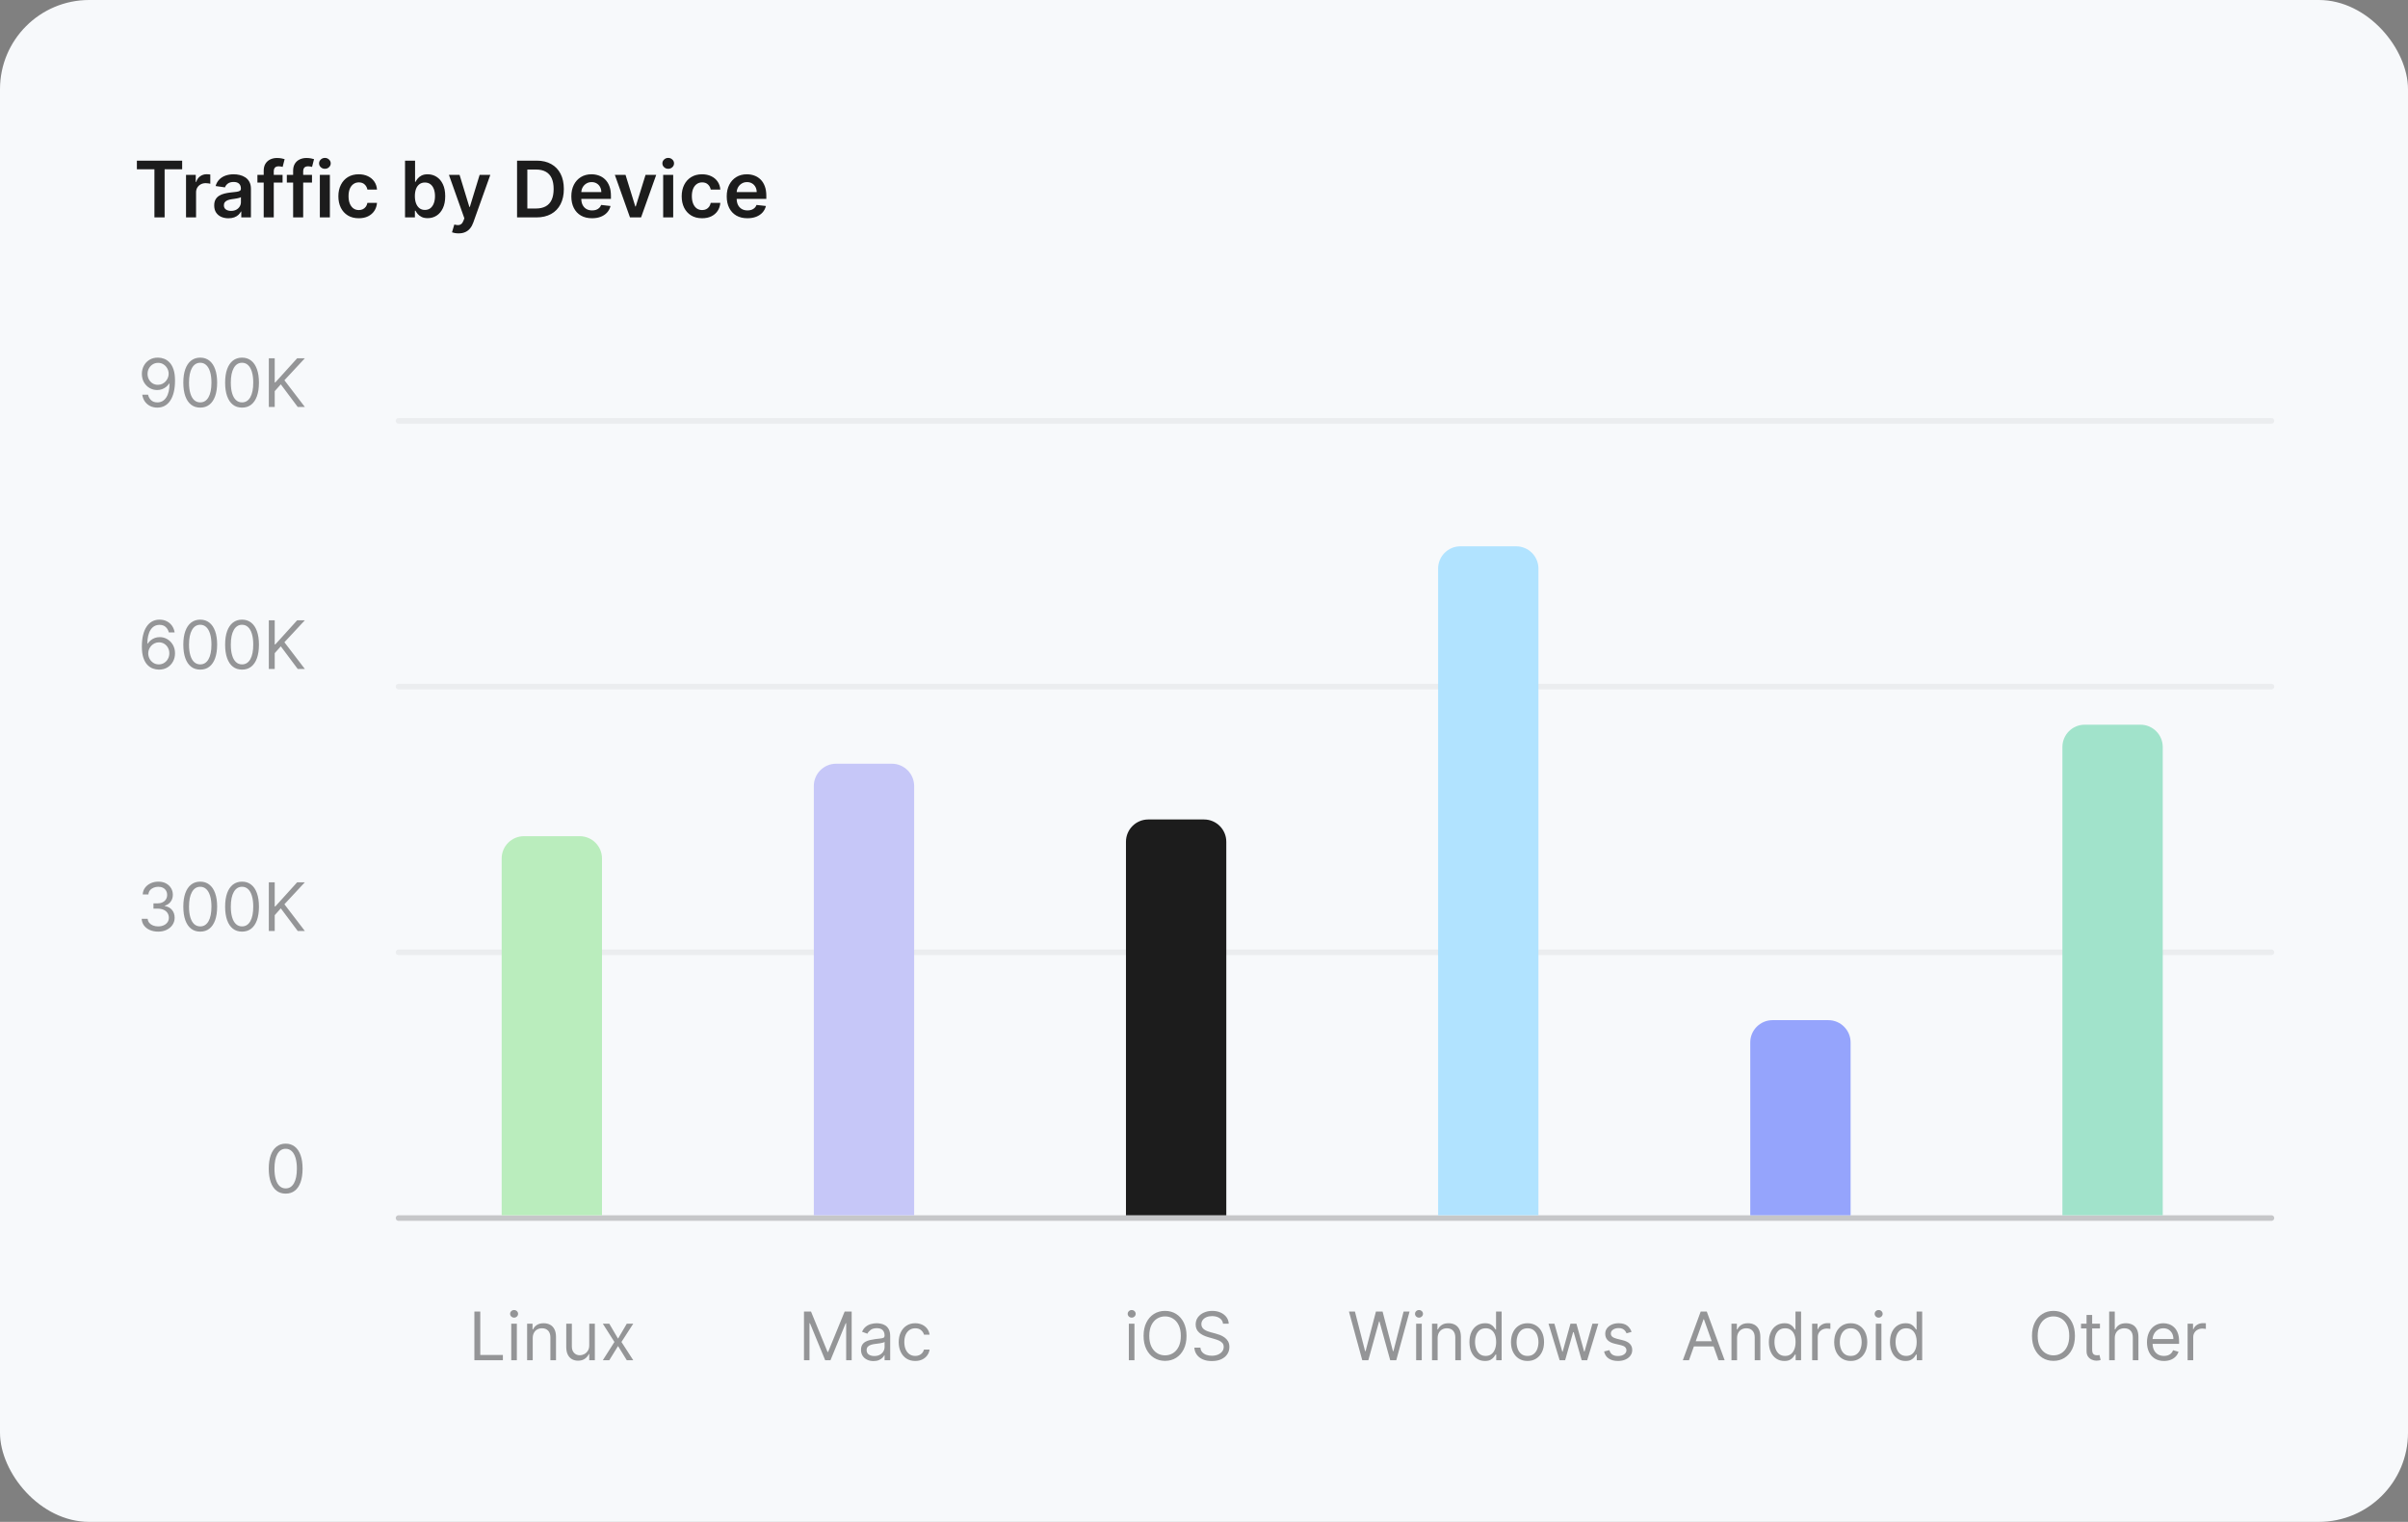 <svg width="432" height="273" viewBox="0 0 432 273" fill="none" xmlns="http://www.w3.org/2000/svg">
<rect x="0" y="0" width="432" height="273" fill="#808080" stroke="none"/>
<rect width="432" height="273" rx="16" fill="#F7F9FB"/>
<path d="M24.557 30.364V28.818H32.68V30.364H29.533V39H27.704V30.364H24.557ZM33.374 39V31.364H35.119V32.636H35.199C35.338 32.196 35.576 31.856 35.914 31.617C36.256 31.375 36.645 31.254 37.083 31.254C37.182 31.254 37.293 31.259 37.416 31.269C37.542 31.276 37.646 31.287 37.729 31.304V32.959C37.653 32.933 37.532 32.91 37.366 32.89C37.204 32.867 37.046 32.855 36.894 32.855C36.566 32.855 36.271 32.926 36.009 33.069C35.75 33.208 35.547 33.402 35.397 33.651C35.248 33.899 35.174 34.186 35.174 34.511V39H33.374ZM40.985 39.154C40.502 39.154 40.066 39.068 39.678 38.896C39.293 38.72 38.989 38.461 38.763 38.12C38.541 37.779 38.43 37.358 38.43 36.857C38.43 36.426 38.51 36.07 38.669 35.788C38.828 35.507 39.045 35.281 39.32 35.112C39.595 34.943 39.905 34.816 40.25 34.729C40.598 34.64 40.957 34.575 41.328 34.535C41.776 34.489 42.139 34.448 42.417 34.411C42.696 34.371 42.898 34.312 43.024 34.232C43.153 34.149 43.218 34.022 43.218 33.849V33.82C43.218 33.445 43.107 33.155 42.885 32.95C42.663 32.744 42.343 32.641 41.925 32.641C41.484 32.641 41.135 32.737 40.876 32.93C40.621 33.122 40.449 33.349 40.359 33.611L38.679 33.372C38.811 32.908 39.03 32.52 39.335 32.209C39.64 31.894 40.013 31.659 40.453 31.503C40.894 31.344 41.382 31.264 41.915 31.264C42.283 31.264 42.649 31.307 43.014 31.393C43.378 31.48 43.712 31.622 44.013 31.821C44.315 32.017 44.557 32.283 44.739 32.621C44.925 32.959 45.017 33.382 45.017 33.889V39H43.287V37.951H43.228C43.118 38.163 42.964 38.362 42.765 38.548C42.57 38.73 42.323 38.877 42.025 38.99C41.73 39.099 41.383 39.154 40.985 39.154ZM41.453 37.832C41.814 37.832 42.127 37.76 42.392 37.618C42.658 37.472 42.861 37.28 43.004 37.041C43.15 36.803 43.223 36.542 43.223 36.261V35.361C43.166 35.407 43.07 35.45 42.934 35.49C42.802 35.53 42.653 35.565 42.487 35.594C42.321 35.624 42.157 35.651 41.995 35.674C41.832 35.697 41.691 35.717 41.572 35.734C41.304 35.77 41.063 35.83 40.851 35.913C40.639 35.995 40.472 36.111 40.349 36.261C40.226 36.407 40.165 36.595 40.165 36.827C40.165 37.159 40.286 37.409 40.528 37.578C40.77 37.747 41.078 37.832 41.453 37.832ZM50.695 31.364V32.756H46.181V31.364H50.695ZM47.309 39V30.643C47.309 30.129 47.415 29.701 47.627 29.36C47.843 29.019 48.131 28.764 48.492 28.595C48.854 28.425 49.255 28.341 49.696 28.341C50.007 28.341 50.284 28.366 50.526 28.416C50.768 28.465 50.947 28.51 51.063 28.55L50.705 29.942C50.629 29.919 50.533 29.895 50.416 29.872C50.3 29.846 50.171 29.832 50.029 29.832C49.694 29.832 49.457 29.914 49.318 30.076C49.182 30.235 49.114 30.464 49.114 30.762V39H47.309ZM55.972 31.364V32.756H51.458V31.364H55.972ZM52.587 39V30.643C52.587 30.129 52.693 29.701 52.905 29.36C53.12 29.019 53.409 28.764 53.77 28.595C54.131 28.425 54.532 28.341 54.973 28.341C55.285 28.341 55.561 28.366 55.803 28.416C56.045 28.465 56.224 28.51 56.34 28.55L55.982 29.942C55.906 29.919 55.81 29.895 55.694 29.872C55.578 29.846 55.449 29.832 55.306 29.832C54.971 29.832 54.734 29.914 54.595 30.076C54.459 30.235 54.391 30.464 54.391 30.762V39H52.587ZM57.382 39V31.364H59.181V39H57.382ZM58.287 30.28C58.002 30.28 57.756 30.185 57.551 29.996C57.345 29.804 57.242 29.574 57.242 29.305C57.242 29.034 57.345 28.803 57.551 28.614C57.756 28.422 58.002 28.326 58.287 28.326C58.575 28.326 58.82 28.422 59.022 28.614C59.228 28.803 59.331 29.034 59.331 29.305C59.331 29.574 59.228 29.804 59.022 29.996C58.82 30.185 58.575 30.28 58.287 30.28ZM64.363 39.149C63.601 39.149 62.946 38.982 62.399 38.647C61.856 38.312 61.437 37.85 61.142 37.26C60.85 36.667 60.704 35.984 60.704 35.212C60.704 34.436 60.853 33.752 61.151 33.158C61.45 32.562 61.871 32.098 62.414 31.766C62.961 31.432 63.607 31.264 64.353 31.264C64.973 31.264 65.522 31.379 65.999 31.607C66.479 31.833 66.862 32.153 67.147 32.567C67.432 32.978 67.595 33.458 67.634 34.008H65.914C65.845 33.641 65.679 33.334 65.417 33.089C65.159 32.84 64.812 32.716 64.378 32.716C64.01 32.716 63.687 32.815 63.409 33.014C63.13 33.21 62.913 33.492 62.757 33.859C62.605 34.227 62.529 34.668 62.529 35.182C62.529 35.702 62.605 36.15 62.757 36.524C62.91 36.895 63.123 37.182 63.399 37.384C63.677 37.583 64.004 37.682 64.378 37.682C64.643 37.682 64.88 37.633 65.089 37.533C65.301 37.431 65.478 37.283 65.621 37.091C65.763 36.899 65.861 36.665 65.914 36.39H67.634C67.591 36.93 67.432 37.409 67.157 37.827C66.882 38.241 66.507 38.566 66.034 38.801C65.56 39.033 65.003 39.149 64.363 39.149ZM72.664 39V28.818H74.464V32.626H74.539C74.632 32.441 74.762 32.244 74.931 32.035C75.1 31.823 75.329 31.642 75.618 31.493C75.906 31.34 76.274 31.264 76.721 31.264C77.311 31.264 77.843 31.415 78.317 31.717C78.794 32.015 79.172 32.457 79.451 33.044C79.732 33.627 79.873 34.343 79.873 35.192C79.873 36.03 79.736 36.743 79.461 37.33C79.186 37.916 78.811 38.364 78.337 38.672C77.863 38.98 77.326 39.134 76.726 39.134C76.289 39.134 75.926 39.061 75.637 38.916C75.349 38.77 75.117 38.594 74.941 38.389C74.769 38.18 74.635 37.983 74.539 37.797H74.434V39H72.664ZM74.429 35.182C74.429 35.676 74.499 36.108 74.638 36.479C74.781 36.851 74.984 37.141 75.25 37.349C75.518 37.555 75.843 37.658 76.224 37.658C76.622 37.658 76.955 37.552 77.223 37.34C77.492 37.124 77.694 36.831 77.83 36.459C77.969 36.085 78.039 35.659 78.039 35.182C78.039 34.708 77.971 34.287 77.835 33.919C77.699 33.551 77.497 33.263 77.228 33.054C76.96 32.845 76.625 32.741 76.224 32.741C75.84 32.741 75.513 32.842 75.245 33.044C74.976 33.246 74.772 33.53 74.633 33.894C74.497 34.259 74.429 34.688 74.429 35.182ZM82.262 41.864C82.017 41.864 81.79 41.844 81.581 41.804C81.376 41.767 81.211 41.724 81.089 41.675L81.506 40.273C81.768 40.349 82.002 40.385 82.207 40.382C82.413 40.379 82.594 40.314 82.749 40.188C82.908 40.066 83.043 39.86 83.152 39.572L83.306 39.159L80.537 31.364H82.446L84.206 37.131H84.285L86.05 31.364H87.965L84.907 39.925C84.764 40.329 84.576 40.675 84.34 40.964C84.105 41.255 83.817 41.477 83.475 41.63C83.137 41.786 82.733 41.864 82.262 41.864ZM96.212 39H92.762V28.818H96.282C97.293 28.818 98.161 29.022 98.887 29.43C99.616 29.834 100.176 30.416 100.567 31.175C100.959 31.934 101.154 32.842 101.154 33.899C101.154 34.96 100.957 35.871 100.562 36.633C100.171 37.396 99.606 37.981 98.867 38.389C98.131 38.796 97.246 39 96.212 39ZM94.606 37.404H96.123C96.832 37.404 97.424 37.275 97.898 37.016C98.372 36.755 98.728 36.365 98.967 35.848C99.205 35.328 99.325 34.678 99.325 33.899C99.325 33.12 99.205 32.474 98.967 31.96C98.728 31.443 98.375 31.057 97.908 30.802C97.444 30.543 96.867 30.414 96.178 30.414H94.606V37.404ZM106.208 39.149C105.442 39.149 104.781 38.99 104.224 38.672C103.671 38.35 103.245 37.896 102.946 37.31C102.648 36.72 102.499 36.025 102.499 35.227C102.499 34.441 102.648 33.752 102.946 33.158C103.248 32.562 103.669 32.098 104.209 31.766C104.749 31.432 105.384 31.264 106.113 31.264C106.584 31.264 107.028 31.34 107.446 31.493C107.867 31.642 108.238 31.874 108.559 32.189C108.884 32.504 109.139 32.905 109.325 33.392C109.511 33.876 109.603 34.453 109.603 35.122V35.674H103.344V34.461H107.878C107.875 34.116 107.8 33.81 107.654 33.541C107.509 33.269 107.305 33.056 107.043 32.9C106.784 32.744 106.483 32.666 106.138 32.666C105.77 32.666 105.447 32.756 105.169 32.935C104.89 33.11 104.673 33.342 104.517 33.631C104.365 33.916 104.287 34.229 104.284 34.57V35.629C104.284 36.073 104.365 36.455 104.527 36.773C104.69 37.088 104.917 37.33 105.208 37.499C105.5 37.664 105.842 37.747 106.233 37.747C106.494 37.747 106.731 37.711 106.944 37.638C107.156 37.562 107.34 37.45 107.495 37.305C107.651 37.159 107.769 36.978 107.848 36.763L109.529 36.952C109.423 37.396 109.221 37.784 108.922 38.115C108.627 38.443 108.249 38.698 107.789 38.881C107.328 39.06 106.801 39.149 106.208 39.149ZM117.728 31.364L115.009 39H113.02L110.301 31.364H112.22L113.975 37.036H114.054L115.814 31.364H117.728ZM118.974 39V31.364H120.773V39H118.974ZM119.878 30.28C119.593 30.28 119.348 30.185 119.143 29.996C118.937 29.804 118.834 29.574 118.834 29.305C118.834 29.034 118.937 28.803 119.143 28.614C119.348 28.422 119.593 28.326 119.878 28.326C120.167 28.326 120.412 28.422 120.614 28.614C120.82 28.803 120.922 29.034 120.922 29.305C120.922 29.574 120.82 29.804 120.614 29.996C120.412 30.185 120.167 30.28 119.878 30.28ZM125.955 39.149C125.193 39.149 124.538 38.982 123.991 38.647C123.448 38.312 123.028 37.85 122.733 37.26C122.442 36.667 122.296 35.984 122.296 35.212C122.296 34.436 122.445 33.752 122.743 33.158C123.042 32.562 123.462 32.098 124.006 31.766C124.553 31.432 125.199 31.264 125.945 31.264C126.565 31.264 127.113 31.379 127.591 31.607C128.071 31.833 128.454 32.153 128.739 32.567C129.024 32.978 129.186 33.458 129.226 34.008H127.506C127.436 33.641 127.271 33.334 127.009 33.089C126.75 32.84 126.404 32.716 125.97 32.716C125.602 32.716 125.279 32.815 125 33.014C124.722 33.21 124.505 33.492 124.349 33.859C124.197 34.227 124.12 34.668 124.12 35.182C124.12 35.702 124.197 36.15 124.349 36.524C124.502 36.895 124.715 37.182 124.99 37.384C125.269 37.583 125.595 37.682 125.97 37.682C126.235 37.682 126.472 37.633 126.681 37.533C126.893 37.431 127.07 37.283 127.213 37.091C127.355 36.899 127.453 36.665 127.506 36.39H129.226C129.183 36.93 129.024 37.409 128.749 37.827C128.474 38.241 128.099 38.566 127.625 38.801C127.151 39.033 126.595 39.149 125.955 39.149ZM134.085 39.149C133.319 39.149 132.658 38.99 132.101 38.672C131.548 38.35 131.122 37.896 130.823 37.31C130.525 36.72 130.376 36.025 130.376 35.227C130.376 34.441 130.525 33.752 130.823 33.158C131.125 32.562 131.546 32.098 132.086 31.766C132.626 31.432 133.261 31.264 133.99 31.264C134.461 31.264 134.905 31.34 135.323 31.493C135.744 31.642 136.115 31.874 136.436 32.189C136.761 32.504 137.016 32.905 137.202 33.392C137.387 33.876 137.48 34.453 137.48 35.122V35.674H131.221V34.461H135.755C135.752 34.116 135.677 33.81 135.531 33.541C135.386 33.269 135.182 33.056 134.92 32.9C134.661 32.744 134.36 32.666 134.015 32.666C133.647 32.666 133.324 32.756 133.046 32.935C132.767 33.11 132.55 33.342 132.394 33.631C132.242 33.916 132.164 34.229 132.161 34.57V35.629C132.161 36.073 132.242 36.455 132.404 36.773C132.567 37.088 132.794 37.33 133.085 37.499C133.377 37.664 133.718 37.747 134.11 37.747C134.371 37.747 134.608 37.711 134.82 37.638C135.033 37.562 135.217 37.45 135.372 37.305C135.528 37.159 135.646 36.978 135.725 36.763L137.406 36.952C137.3 37.396 137.097 37.784 136.799 38.115C136.504 38.443 136.126 38.698 135.666 38.881C135.205 39.06 134.678 39.149 134.085 39.149Z" fill="#1C1C1C"/>
<path d="M28.365 64.153C28.723 64.156 29.081 64.224 29.439 64.358C29.797 64.492 30.124 64.713 30.419 65.023C30.715 65.329 30.952 65.749 31.131 66.28C31.31 66.811 31.399 67.477 31.399 68.278C31.399 69.054 31.326 69.743 31.178 70.345C31.033 70.945 30.823 71.45 30.547 71.862C30.274 72.274 29.942 72.587 29.55 72.8C29.161 73.013 28.721 73.119 28.229 73.119C27.74 73.119 27.304 73.023 26.921 72.829C26.54 72.633 26.228 72.362 25.983 72.016C25.742 71.666 25.587 71.261 25.519 70.801H26.559C26.652 71.202 26.838 71.533 27.117 71.794C27.398 72.053 27.769 72.182 28.229 72.182C28.902 72.182 29.434 71.888 29.823 71.3C30.215 70.712 30.411 69.881 30.411 68.807H30.343C30.184 69.046 29.995 69.251 29.776 69.425C29.557 69.598 29.314 69.731 29.047 69.825C28.78 69.919 28.496 69.966 28.195 69.966C27.695 69.966 27.236 69.842 26.819 69.595C26.404 69.345 26.071 69.003 25.821 68.568C25.574 68.131 25.451 67.631 25.451 67.068C25.451 66.534 25.57 66.046 25.809 65.602C26.05 65.156 26.388 64.801 26.823 64.537C27.26 64.273 27.774 64.145 28.365 64.153ZM28.365 65.091C28.008 65.091 27.685 65.18 27.398 65.359C27.114 65.535 26.888 65.774 26.721 66.075C26.556 66.374 26.473 66.704 26.473 67.068C26.473 67.432 26.553 67.763 26.712 68.061C26.874 68.356 27.094 68.592 27.372 68.769C27.654 68.942 27.973 69.028 28.331 69.028C28.601 69.028 28.853 68.976 29.086 68.871C29.319 68.763 29.522 68.617 29.695 68.432C29.871 68.244 30.009 68.033 30.108 67.797C30.208 67.558 30.258 67.31 30.258 67.051C30.258 66.71 30.175 66.391 30.01 66.092C29.848 65.794 29.624 65.553 29.337 65.368C29.053 65.183 28.729 65.091 28.365 65.091ZM35.922 73.119C35.28 73.119 34.733 72.945 34.281 72.595C33.83 72.243 33.484 71.733 33.246 71.065C33.007 70.395 32.888 69.585 32.888 68.636C32.888 67.693 33.007 66.888 33.246 66.22C33.487 65.55 33.834 65.038 34.285 64.686C34.74 64.331 35.285 64.153 35.922 64.153C36.558 64.153 37.102 64.331 37.554 64.686C38.008 65.038 38.355 65.55 38.594 66.22C38.835 66.888 38.956 67.693 38.956 68.636C38.956 69.585 38.837 70.395 38.598 71.065C38.359 71.733 38.014 72.243 37.562 72.595C37.111 72.945 36.564 73.119 35.922 73.119ZM35.922 72.182C36.558 72.182 37.053 71.875 37.405 71.261C37.757 70.648 37.933 69.773 37.933 68.636C37.933 67.881 37.852 67.237 37.69 66.706C37.531 66.175 37.301 65.77 37 65.492C36.702 65.213 36.342 65.074 35.922 65.074C35.291 65.074 34.798 65.385 34.443 66.007C34.088 66.626 33.91 67.503 33.91 68.636C33.91 69.392 33.99 70.034 34.149 70.562C34.308 71.091 34.537 71.493 34.835 71.769C35.136 72.044 35.499 72.182 35.922 72.182ZM43.422 73.119C42.78 73.119 42.233 72.945 41.781 72.595C41.33 72.243 40.984 71.733 40.746 71.065C40.507 70.395 40.388 69.585 40.388 68.636C40.388 67.693 40.507 66.888 40.746 66.22C40.987 65.55 41.334 65.038 41.785 64.686C42.24 64.331 42.785 64.153 43.422 64.153C44.058 64.153 44.602 64.331 45.054 64.686C45.508 65.038 45.855 65.55 46.094 66.22C46.335 66.888 46.456 67.693 46.456 68.636C46.456 69.585 46.337 70.395 46.098 71.065C45.859 71.733 45.514 72.243 45.062 72.595C44.611 72.945 44.064 73.119 43.422 73.119ZM43.422 72.182C44.058 72.182 44.553 71.875 44.905 71.261C45.257 70.648 45.433 69.773 45.433 68.636C45.433 67.881 45.352 67.237 45.19 66.706C45.031 66.175 44.801 65.77 44.5 65.492C44.202 65.213 43.842 65.074 43.422 65.074C42.791 65.074 42.298 65.385 41.943 66.007C41.588 66.626 41.41 67.503 41.41 68.636C41.41 69.392 41.49 70.034 41.649 70.562C41.808 71.091 42.037 71.493 42.335 71.769C42.636 72.044 42.999 72.182 43.422 72.182ZM48.229 73V64.273H49.285V68.602H49.388L53.308 64.273H54.689L51.024 68.21L54.689 73H53.41L50.376 68.943L49.285 70.171V73H48.229Z" fill="black" fill-opacity="0.4"/>
<path d="M28.485 120.119C28.127 120.114 27.769 120.045 27.411 119.915C27.053 119.784 26.726 119.564 26.431 119.254C26.135 118.942 25.898 118.52 25.719 117.989C25.54 117.455 25.451 116.784 25.451 115.977C25.451 115.205 25.523 114.52 25.668 113.923C25.813 113.324 26.023 112.82 26.299 112.411C26.574 111.999 26.907 111.686 27.296 111.473C27.688 111.26 28.13 111.153 28.621 111.153C29.11 111.153 29.544 111.251 29.925 111.447C30.309 111.641 30.621 111.911 30.863 112.257C31.104 112.604 31.26 113.003 31.331 113.455H30.291C30.195 113.062 30.008 112.737 29.729 112.479C29.451 112.22 29.081 112.091 28.621 112.091C27.945 112.091 27.412 112.385 27.023 112.973C26.637 113.561 26.442 114.386 26.439 115.449H26.508C26.666 115.207 26.855 115.001 27.074 114.831C27.296 114.658 27.54 114.524 27.807 114.43C28.074 114.337 28.357 114.29 28.655 114.29C29.155 114.29 29.613 114.415 30.027 114.665C30.442 114.912 30.774 115.254 31.024 115.692C31.274 116.126 31.399 116.625 31.399 117.188C31.399 117.727 31.279 118.222 31.037 118.67C30.796 119.116 30.456 119.472 30.019 119.736C29.584 119.997 29.073 120.125 28.485 120.119ZM28.485 119.182C28.843 119.182 29.164 119.092 29.448 118.913C29.735 118.734 29.961 118.494 30.125 118.193C30.293 117.892 30.377 117.557 30.377 117.188C30.377 116.827 30.296 116.499 30.134 116.203C29.975 115.905 29.755 115.668 29.473 115.491C29.195 115.315 28.877 115.227 28.519 115.227C28.249 115.227 27.997 115.281 27.765 115.389C27.532 115.494 27.327 115.639 27.151 115.824C26.978 116.009 26.841 116.22 26.742 116.459C26.642 116.695 26.593 116.943 26.593 117.205C26.593 117.551 26.674 117.875 26.836 118.176C27 118.477 27.225 118.72 27.509 118.905C27.796 119.089 28.121 119.182 28.485 119.182ZM35.922 120.119C35.28 120.119 34.733 119.945 34.281 119.595C33.83 119.243 33.484 118.733 33.246 118.065C33.007 117.395 32.888 116.585 32.888 115.636C32.888 114.693 33.007 113.888 33.246 113.22C33.487 112.55 33.834 112.038 34.285 111.686C34.74 111.331 35.285 111.153 35.922 111.153C36.558 111.153 37.102 111.331 37.554 111.686C38.008 112.038 38.355 112.55 38.594 113.22C38.835 113.888 38.956 114.693 38.956 115.636C38.956 116.585 38.837 117.395 38.598 118.065C38.359 118.733 38.014 119.243 37.562 119.595C37.111 119.945 36.564 120.119 35.922 120.119ZM35.922 119.182C36.558 119.182 37.053 118.875 37.405 118.261C37.757 117.648 37.933 116.773 37.933 115.636C37.933 114.881 37.852 114.237 37.69 113.706C37.531 113.175 37.301 112.77 37 112.491C36.702 112.213 36.342 112.074 35.922 112.074C35.291 112.074 34.798 112.385 34.443 113.007C34.088 113.626 33.91 114.503 33.91 115.636C33.91 116.392 33.99 117.034 34.149 117.562C34.308 118.091 34.537 118.493 34.835 118.768C35.136 119.044 35.499 119.182 35.922 119.182ZM43.422 120.119C42.78 120.119 42.233 119.945 41.781 119.595C41.33 119.243 40.984 118.733 40.746 118.065C40.507 117.395 40.388 116.585 40.388 115.636C40.388 114.693 40.507 113.888 40.746 113.22C40.987 112.55 41.334 112.038 41.785 111.686C42.24 111.331 42.785 111.153 43.422 111.153C44.058 111.153 44.602 111.331 45.054 111.686C45.508 112.038 45.855 112.55 46.094 113.22C46.335 113.888 46.456 114.693 46.456 115.636C46.456 116.585 46.337 117.395 46.098 118.065C45.859 118.733 45.514 119.243 45.062 119.595C44.611 119.945 44.064 120.119 43.422 120.119ZM43.422 119.182C44.058 119.182 44.553 118.875 44.905 118.261C45.257 117.648 45.433 116.773 45.433 115.636C45.433 114.881 45.352 114.237 45.19 113.706C45.031 113.175 44.801 112.77 44.5 112.491C44.202 112.213 43.842 112.074 43.422 112.074C42.791 112.074 42.298 112.385 41.943 113.007C41.588 113.626 41.41 114.503 41.41 115.636C41.41 116.392 41.49 117.034 41.649 117.562C41.808 118.091 42.037 118.493 42.335 118.768C42.636 119.044 42.999 119.182 43.422 119.182ZM48.229 120V111.273H49.285V115.602H49.388L53.308 111.273H54.689L51.024 115.21L54.689 120H53.41L50.376 115.943L49.285 117.17V120H48.229Z" fill="black" fill-opacity="0.4"/>
<path d="M28.384 167.119C27.821 167.119 27.32 167.023 26.879 166.83C26.442 166.636 26.094 166.368 25.835 166.024C25.579 165.678 25.44 165.276 25.418 164.818H26.491C26.514 165.099 26.611 165.342 26.781 165.547C26.952 165.749 27.175 165.905 27.45 166.016C27.726 166.126 28.031 166.182 28.366 166.182C28.741 166.182 29.074 166.116 29.364 165.986C29.653 165.855 29.881 165.673 30.046 165.44C30.21 165.207 30.293 164.938 30.293 164.631C30.293 164.31 30.213 164.027 30.054 163.783C29.895 163.536 29.662 163.342 29.355 163.203C29.048 163.064 28.673 162.994 28.23 162.994H27.531V162.057H28.23C28.577 162.057 28.881 161.994 29.142 161.869C29.406 161.744 29.612 161.568 29.76 161.341C29.91 161.114 29.986 160.847 29.986 160.54C29.986 160.244 29.921 159.987 29.79 159.768C29.659 159.55 29.474 159.379 29.236 159.257C29 159.135 28.722 159.074 28.401 159.074C28.099 159.074 27.815 159.129 27.548 159.24C27.284 159.348 27.068 159.506 26.901 159.713C26.733 159.918 26.642 160.165 26.628 160.455H25.605C25.622 159.997 25.76 159.597 26.018 159.253C26.277 158.906 26.615 158.636 27.033 158.443C27.453 158.25 27.915 158.153 28.418 158.153C28.957 158.153 29.421 158.263 29.807 158.482C30.193 158.697 30.49 158.983 30.697 159.338C30.905 159.693 31.009 160.077 31.009 160.489C31.009 160.98 30.879 161.399 30.621 161.746C30.365 162.092 30.017 162.332 29.577 162.466V162.534C30.128 162.625 30.558 162.859 30.868 163.237C31.178 163.612 31.332 164.077 31.332 164.631C31.332 165.105 31.203 165.531 30.945 165.909C30.689 166.284 30.34 166.58 29.896 166.795C29.453 167.011 28.949 167.119 28.384 167.119ZM35.922 167.119C35.28 167.119 34.733 166.945 34.281 166.595C33.83 166.243 33.484 165.733 33.246 165.065C33.007 164.395 32.888 163.585 32.888 162.636C32.888 161.693 33.007 160.888 33.246 160.22C33.487 159.55 33.834 159.038 34.285 158.686C34.74 158.331 35.285 158.153 35.922 158.153C36.558 158.153 37.102 158.331 37.554 158.686C38.008 159.038 38.355 159.55 38.594 160.22C38.835 160.888 38.956 161.693 38.956 162.636C38.956 163.585 38.837 164.395 38.598 165.065C38.359 165.733 38.014 166.243 37.562 166.595C37.111 166.945 36.564 167.119 35.922 167.119ZM35.922 166.182C36.558 166.182 37.053 165.875 37.405 165.261C37.757 164.648 37.933 163.773 37.933 162.636C37.933 161.881 37.852 161.237 37.69 160.706C37.531 160.175 37.301 159.77 37 159.491C36.702 159.213 36.342 159.074 35.922 159.074C35.291 159.074 34.798 159.385 34.443 160.007C34.088 160.626 33.91 161.503 33.91 162.636C33.91 163.392 33.99 164.034 34.149 164.562C34.308 165.091 34.537 165.493 34.835 165.768C35.136 166.044 35.499 166.182 35.922 166.182ZM43.422 167.119C42.78 167.119 42.233 166.945 41.781 166.595C41.33 166.243 40.984 165.733 40.746 165.065C40.507 164.395 40.388 163.585 40.388 162.636C40.388 161.693 40.507 160.888 40.746 160.22C40.987 159.55 41.334 159.038 41.785 158.686C42.24 158.331 42.785 158.153 43.422 158.153C44.058 158.153 44.602 158.331 45.054 158.686C45.508 159.038 45.855 159.55 46.094 160.22C46.335 160.888 46.456 161.693 46.456 162.636C46.456 163.585 46.337 164.395 46.098 165.065C45.859 165.733 45.514 166.243 45.062 166.595C44.611 166.945 44.064 167.119 43.422 167.119ZM43.422 166.182C44.058 166.182 44.553 165.875 44.905 165.261C45.257 164.648 45.433 163.773 45.433 162.636C45.433 161.881 45.352 161.237 45.19 160.706C45.031 160.175 44.801 159.77 44.5 159.491C44.202 159.213 43.842 159.074 43.422 159.074C42.791 159.074 42.298 159.385 41.943 160.007C41.588 160.626 41.41 161.503 41.41 162.636C41.41 163.392 41.49 164.034 41.649 164.562C41.808 165.091 42.037 165.493 42.335 165.768C42.636 166.044 42.999 166.182 43.422 166.182ZM48.229 167V158.273H49.285V162.602H49.388L53.308 158.273H54.689L51.024 162.21L54.689 167H53.41L50.376 162.943L49.285 164.17V167H48.229Z" fill="black" fill-opacity="0.4"/>
<path d="M51.25 214.119C50.608 214.119 50.061 213.945 49.609 213.595C49.158 213.243 48.812 212.733 48.574 212.065C48.335 211.395 48.216 210.585 48.216 209.636C48.216 208.693 48.335 207.888 48.574 207.22C48.815 206.55 49.162 206.038 49.614 205.686C50.068 205.331 50.614 205.153 51.25 205.153C51.886 205.153 52.43 205.331 52.882 205.686C53.337 206.038 53.683 206.55 53.922 207.22C54.163 207.888 54.284 208.693 54.284 209.636C54.284 210.585 54.165 211.395 53.926 212.065C53.688 212.733 53.342 213.243 52.891 213.595C52.439 213.945 51.892 214.119 51.25 214.119ZM51.25 213.182C51.886 213.182 52.381 212.875 52.733 212.261C53.085 211.648 53.261 210.773 53.261 209.636C53.261 208.881 53.18 208.237 53.019 207.706C52.859 207.175 52.629 206.77 52.328 206.491C52.03 206.213 51.67 206.074 51.25 206.074C50.619 206.074 50.126 206.385 49.771 207.007C49.416 207.626 49.239 208.503 49.239 209.636C49.239 210.392 49.318 211.034 49.477 211.562C49.636 212.091 49.865 212.493 50.163 212.768C50.465 213.044 50.827 213.182 51.25 213.182Z" fill="black" fill-opacity="0.4"/>
<line x1="71.5" y1="75.5" x2="407.5" y2="75.5" stroke="black" stroke-opacity="0.05" stroke-linecap="round"/>
<line x1="71.5" y1="123.167" x2="407.5" y2="123.167" stroke="black" stroke-opacity="0.05" stroke-linecap="round"/>
<line x1="71.5" y1="170.833" x2="407.5" y2="170.833" stroke="black" stroke-opacity="0.05" stroke-linecap="round"/>
<line x1="71.5" y1="218.5" x2="407.5" y2="218.5" stroke="black" stroke-opacity="0.2" stroke-linecap="round"/>
<path d="M85.105 244V235.273H86.162V243.062H90.219V244H85.105ZM91.719 244V237.455H92.724V244H91.719ZM92.23 236.364C92.034 236.364 91.865 236.297 91.723 236.163C91.584 236.03 91.514 235.869 91.514 235.682C91.514 235.494 91.584 235.334 91.723 235.2C91.865 235.067 92.034 235 92.23 235C92.426 235 92.594 235.067 92.733 235.2C92.875 235.334 92.946 235.494 92.946 235.682C92.946 235.869 92.875 236.03 92.733 236.163C92.594 236.297 92.426 236.364 92.23 236.364ZM95.572 240.062V244H94.566V237.455H95.538V238.477H95.623C95.776 238.145 96.01 237.878 96.322 237.676C96.635 237.472 97.038 237.369 97.532 237.369C97.975 237.369 98.363 237.46 98.696 237.642C99.028 237.821 99.287 238.094 99.471 238.46C99.656 238.824 99.748 239.284 99.748 239.841V244H98.742V239.909C98.742 239.395 98.609 238.994 98.342 238.707C98.075 238.418 97.708 238.273 97.242 238.273C96.921 238.273 96.635 238.342 96.382 238.482C96.132 238.621 95.934 238.824 95.789 239.091C95.644 239.358 95.572 239.682 95.572 240.062ZM105.711 241.324V237.455H106.717V244H105.711V242.892H105.643C105.489 243.224 105.251 243.507 104.927 243.74C104.603 243.97 104.194 244.085 103.699 244.085C103.29 244.085 102.927 243.996 102.609 243.817C102.29 243.635 102.04 243.362 101.859 242.999C101.677 242.632 101.586 242.17 101.586 241.614V237.455H102.592V241.545C102.592 242.023 102.725 242.403 102.992 242.688C103.262 242.972 103.606 243.114 104.023 243.114C104.273 243.114 104.528 243.05 104.786 242.922C105.047 242.794 105.266 242.598 105.442 242.334C105.621 242.07 105.711 241.733 105.711 241.324ZM109.308 237.455L110.877 240.131L112.445 237.455H113.604L111.49 240.727L113.604 244H112.445L110.877 241.46L109.308 244H108.149L110.229 240.727L108.149 237.455H109.308Z" fill="black" fill-opacity="0.4"/>
<path d="M144.236 235.273H145.498L148.464 242.517H148.566L151.532 235.273H152.793V244H151.805V237.369H151.719L148.992 244H148.038L145.31 237.369H145.225V244H144.236V235.273ZM156.702 244.153C156.287 244.153 155.911 244.075 155.573 243.919C155.235 243.76 154.966 243.531 154.767 243.233C154.568 242.932 154.469 242.568 154.469 242.142C154.469 241.767 154.543 241.463 154.691 241.23C154.838 240.994 155.036 240.81 155.283 240.676C155.53 240.543 155.803 240.443 156.101 240.378C156.402 240.31 156.705 240.256 157.009 240.216C157.407 240.165 157.729 240.126 157.976 240.101C158.226 240.072 158.408 240.026 158.522 239.96C158.638 239.895 158.696 239.781 158.696 239.619V239.585C158.696 239.165 158.581 238.838 158.351 238.605C158.124 238.372 157.779 238.256 157.316 238.256C156.836 238.256 156.459 238.361 156.186 238.571C155.914 238.781 155.722 239.006 155.611 239.244L154.657 238.903C154.827 238.506 155.054 238.196 155.338 237.974C155.625 237.75 155.938 237.594 156.276 237.506C156.617 237.415 156.952 237.369 157.282 237.369C157.492 237.369 157.733 237.395 158.006 237.446C158.282 237.494 158.547 237.595 158.803 237.749C159.061 237.902 159.276 238.134 159.446 238.443C159.617 238.753 159.702 239.168 159.702 239.688V244H158.696V243.114H158.645C158.577 243.256 158.463 243.408 158.304 243.57C158.145 243.732 157.934 243.869 157.669 243.983C157.405 244.097 157.083 244.153 156.702 244.153ZM156.855 243.25C157.253 243.25 157.588 243.172 157.861 243.016C158.137 242.859 158.344 242.658 158.483 242.411C158.625 242.163 158.696 241.903 158.696 241.631V240.71C158.654 240.761 158.56 240.808 158.415 240.851C158.273 240.891 158.108 240.926 157.921 240.957C157.736 240.986 157.556 241.011 157.38 241.034C157.206 241.054 157.066 241.071 156.958 241.085C156.696 241.119 156.452 241.175 156.225 241.251C156 241.325 155.818 241.437 155.679 241.588C155.543 241.736 155.475 241.937 155.475 242.193C155.475 242.543 155.604 242.807 155.863 242.986C156.124 243.162 156.455 243.25 156.855 243.25ZM164.197 244.136C163.583 244.136 163.055 243.991 162.611 243.702C162.168 243.412 161.827 243.013 161.589 242.504C161.35 241.996 161.231 241.415 161.231 240.761C161.231 240.097 161.353 239.51 161.597 239.001C161.844 238.49 162.188 238.091 162.629 237.804C163.072 237.514 163.589 237.369 164.18 237.369C164.64 237.369 165.055 237.455 165.424 237.625C165.793 237.795 166.096 238.034 166.332 238.341C166.567 238.648 166.714 239.006 166.771 239.415H165.765C165.688 239.116 165.518 238.852 165.254 238.622C164.992 238.389 164.64 238.273 164.197 238.273C163.805 238.273 163.461 238.375 163.165 238.58C162.873 238.781 162.644 239.067 162.479 239.436C162.317 239.803 162.236 240.233 162.236 240.727C162.236 241.233 162.316 241.673 162.475 242.048C162.637 242.423 162.864 242.714 163.157 242.922C163.452 243.129 163.799 243.233 164.197 243.233C164.458 243.233 164.695 243.188 164.908 243.097C165.121 243.006 165.302 242.875 165.45 242.705C165.597 242.534 165.702 242.33 165.765 242.091H166.771C166.714 242.477 166.573 242.825 166.349 243.135C166.127 243.442 165.833 243.686 165.467 243.868C165.103 244.047 164.68 244.136 164.197 244.136Z" fill="black" fill-opacity="0.4"/>
<path d="M202.517 244V237.455H203.523V244H202.517ZM203.028 236.364C202.832 236.364 202.663 236.297 202.521 236.163C202.382 236.03 202.312 235.869 202.312 235.682C202.312 235.494 202.382 235.334 202.521 235.2C202.663 235.067 202.832 235 203.028 235C203.224 235 203.392 235.067 203.531 235.2C203.673 235.334 203.744 235.494 203.744 235.682C203.744 235.869 203.673 236.03 203.531 236.163C203.392 236.297 203.224 236.364 203.028 236.364ZM212.865 239.636C212.865 240.557 212.698 241.352 212.366 242.023C212.034 242.693 211.578 243.21 210.998 243.574C210.418 243.938 209.757 244.119 209.012 244.119C208.268 244.119 207.606 243.938 207.026 243.574C206.447 243.21 205.991 242.693 205.659 242.023C205.326 241.352 205.16 240.557 205.16 239.636C205.16 238.716 205.326 237.92 205.659 237.25C205.991 236.58 206.447 236.062 207.026 235.699C207.606 235.335 208.268 235.153 209.012 235.153C209.757 235.153 210.418 235.335 210.998 235.699C211.578 236.062 212.034 236.58 212.366 237.25C212.698 237.92 212.865 238.716 212.865 239.636ZM211.842 239.636C211.842 238.881 211.715 238.243 211.463 237.723C211.213 237.203 210.873 236.81 210.444 236.543C210.018 236.276 209.541 236.142 209.012 236.142C208.484 236.142 208.005 236.276 207.576 236.543C207.15 236.81 206.811 237.203 206.558 237.723C206.308 238.243 206.183 238.881 206.183 239.636C206.183 240.392 206.308 241.03 206.558 241.55C206.811 242.07 207.15 242.463 207.576 242.73C208.005 242.997 208.484 243.131 209.012 243.131C209.541 243.131 210.018 242.997 210.444 242.73C210.873 242.463 211.213 242.07 211.463 241.55C211.715 241.03 211.842 240.392 211.842 239.636ZM219.414 237.455C219.363 237.023 219.156 236.688 218.792 236.449C218.428 236.21 217.982 236.091 217.454 236.091C217.068 236.091 216.73 236.153 216.44 236.278C216.153 236.403 215.928 236.575 215.766 236.794C215.607 237.013 215.528 237.261 215.528 237.54C215.528 237.773 215.583 237.973 215.694 238.141C215.808 238.305 215.953 238.443 216.129 238.554C216.305 238.662 216.49 238.751 216.683 238.822C216.876 238.891 217.053 238.946 217.215 238.989L218.102 239.227C218.329 239.287 218.582 239.369 218.86 239.474C219.141 239.58 219.41 239.723 219.666 239.905C219.924 240.084 220.137 240.314 220.305 240.595C220.472 240.876 220.556 241.222 220.556 241.631C220.556 242.102 220.433 242.528 220.186 242.909C219.941 243.29 219.583 243.592 219.112 243.817C218.643 244.041 218.073 244.153 217.403 244.153C216.778 244.153 216.237 244.053 215.779 243.851C215.325 243.649 214.967 243.368 214.705 243.007C214.447 242.646 214.301 242.227 214.266 241.75H215.357C215.386 242.08 215.497 242.352 215.69 242.568C215.886 242.781 216.133 242.94 216.431 243.045C216.732 243.148 217.056 243.199 217.403 243.199C217.806 243.199 218.168 243.134 218.49 243.003C218.811 242.869 219.065 242.685 219.252 242.449C219.44 242.21 219.534 241.932 219.534 241.614C219.534 241.324 219.453 241.088 219.291 240.906C219.129 240.724 218.916 240.577 218.651 240.463C218.387 240.349 218.102 240.25 217.795 240.165L216.721 239.858C216.039 239.662 215.499 239.382 215.102 239.018C214.704 238.655 214.505 238.179 214.505 237.591C214.505 237.102 214.637 236.676 214.901 236.312C215.168 235.946 215.526 235.662 215.975 235.46C216.427 235.256 216.931 235.153 217.488 235.153C218.051 235.153 218.551 235.254 218.988 235.456C219.426 235.655 219.772 235.928 220.028 236.274C220.286 236.621 220.423 237.014 220.437 237.455H219.414Z" fill="black" fill-opacity="0.4"/>
<path d="M244.391 244L242.005 235.273H243.079L244.903 242.381H244.988L246.846 235.273H248.039L249.897 242.381H249.982L251.806 235.273H252.88L250.494 244H249.403L247.477 237.045H247.408L245.482 244H244.391ZM254.06 244V237.455H255.066V244H254.06ZM254.572 236.364C254.376 236.364 254.207 236.297 254.065 236.163C253.925 236.03 253.856 235.869 253.856 235.682C253.856 235.494 253.925 235.334 254.065 235.2C254.207 235.067 254.376 235 254.572 235C254.768 235 254.935 235.067 255.075 235.2C255.217 235.334 255.288 235.494 255.288 235.682C255.288 235.869 255.217 236.03 255.075 236.163C254.935 236.297 254.768 236.364 254.572 236.364ZM257.914 240.062V244H256.908V237.455H257.88V238.477H257.965C258.118 238.145 258.351 237.878 258.664 237.676C258.976 237.472 259.38 237.369 259.874 237.369C260.317 237.369 260.705 237.46 261.037 237.642C261.37 237.821 261.628 238.094 261.813 238.46C261.998 238.824 262.09 239.284 262.09 239.841V244H261.084V239.909C261.084 239.395 260.951 238.994 260.684 238.707C260.417 238.418 260.05 238.273 259.584 238.273C259.263 238.273 258.976 238.342 258.723 238.482C258.473 238.621 258.276 238.824 258.131 239.091C257.986 239.358 257.914 239.682 257.914 240.062ZM266.399 244.136C265.854 244.136 265.372 243.999 264.955 243.723C264.537 243.445 264.21 243.053 263.974 242.547C263.739 242.038 263.621 241.438 263.621 240.744C263.621 240.057 263.739 239.46 263.974 238.955C264.21 238.449 264.538 238.058 264.959 237.783C265.379 237.507 265.865 237.369 266.416 237.369C266.842 237.369 267.179 237.44 267.426 237.582C267.676 237.722 267.867 237.881 267.997 238.06C268.131 238.236 268.234 238.381 268.308 238.494H268.394V235.273H269.399V244H268.428V242.994H268.308C268.234 243.114 268.129 243.264 267.993 243.446C267.857 243.625 267.662 243.786 267.409 243.928C267.156 244.067 266.82 244.136 266.399 244.136ZM266.536 243.233C266.939 243.233 267.28 243.128 267.558 242.918C267.837 242.705 268.048 242.411 268.193 242.036C268.338 241.658 268.411 241.222 268.411 240.727C268.411 240.239 268.34 239.811 268.198 239.445C268.055 239.075 267.845 238.788 267.567 238.584C267.288 238.376 266.945 238.273 266.536 238.273C266.109 238.273 265.754 238.382 265.47 238.601C265.189 238.817 264.977 239.111 264.835 239.483C264.696 239.852 264.626 240.267 264.626 240.727C264.626 241.193 264.698 241.616 264.84 241.997C264.984 242.375 265.198 242.676 265.479 242.901C265.763 243.122 266.115 243.233 266.536 243.233ZM274.04 244.136C273.449 244.136 272.93 243.996 272.484 243.714C272.041 243.433 271.695 243.04 271.445 242.534C271.198 242.028 271.074 241.437 271.074 240.761C271.074 240.08 271.198 239.484 271.445 238.976C271.695 238.467 272.041 238.072 272.484 237.791C272.93 237.51 273.449 237.369 274.04 237.369C274.631 237.369 275.148 237.51 275.591 237.791C276.037 238.072 276.384 238.467 276.631 238.976C276.881 239.484 277.006 240.08 277.006 240.761C277.006 241.437 276.881 242.028 276.631 242.534C276.384 243.04 276.037 243.433 275.591 243.714C275.148 243.996 274.631 244.136 274.04 244.136ZM274.04 243.233C274.489 243.233 274.858 243.118 275.148 242.888C275.438 242.658 275.652 242.355 275.791 241.98C275.93 241.605 276 241.199 276 240.761C276 240.324 275.93 239.916 275.791 239.538C275.652 239.161 275.438 238.855 275.148 238.622C274.858 238.389 274.489 238.273 274.04 238.273C273.591 238.273 273.222 238.389 272.932 238.622C272.642 238.855 272.428 239.161 272.288 239.538C272.149 239.916 272.08 240.324 272.08 240.761C272.08 241.199 272.149 241.605 272.288 241.98C272.428 242.355 272.642 242.658 272.932 242.888C273.222 243.118 273.591 243.233 274.04 243.233ZM279.801 244L277.807 237.455H278.864L280.278 242.466H280.347L281.744 237.455H282.818L284.199 242.449H284.267L285.682 237.455H286.739L284.744 244H283.756L282.324 238.972H282.222L280.79 244H279.801ZM292.705 238.92L291.801 239.176C291.744 239.026 291.661 238.879 291.55 238.737C291.442 238.592 291.294 238.473 291.107 238.379C290.919 238.286 290.679 238.239 290.386 238.239C289.986 238.239 289.652 238.331 289.385 238.516C289.121 238.697 288.989 238.929 288.989 239.21C288.989 239.46 289.08 239.658 289.261 239.803C289.443 239.947 289.727 240.068 290.114 240.165L291.085 240.403C291.671 240.545 292.107 240.763 292.394 241.055C292.68 241.345 292.824 241.719 292.824 242.176C292.824 242.551 292.716 242.886 292.5 243.182C292.287 243.477 291.989 243.71 291.605 243.881C291.222 244.051 290.776 244.136 290.267 244.136C289.599 244.136 289.047 243.991 288.609 243.702C288.172 243.412 287.895 242.989 287.778 242.432L288.733 242.193C288.824 242.545 288.996 242.81 289.249 242.986C289.504 243.162 289.838 243.25 290.25 243.25C290.719 243.25 291.091 243.151 291.367 242.952C291.645 242.75 291.784 242.509 291.784 242.227C291.784 242 291.705 241.81 291.546 241.656C291.386 241.5 291.142 241.384 290.813 241.307L289.722 241.051C289.122 240.909 288.682 240.689 288.401 240.391C288.122 240.089 287.983 239.713 287.983 239.261C287.983 238.892 288.087 238.565 288.294 238.281C288.504 237.997 288.79 237.774 289.151 237.612C289.514 237.45 289.926 237.369 290.386 237.369C291.034 237.369 291.543 237.511 291.912 237.795C292.284 238.08 292.548 238.455 292.705 238.92Z" fill="black" fill-opacity="0.4"/>
<path d="M303.01 244H301.903L305.107 235.273H306.198L309.403 244H308.295L305.687 236.653H305.618L303.01 244ZM303.42 240.591H307.885V241.528H303.42V240.591ZM311.631 240.062V244H310.626V237.455H311.597V238.477H311.682C311.836 238.145 312.069 237.878 312.381 237.676C312.694 237.472 313.097 237.369 313.591 237.369C314.035 237.369 314.422 237.46 314.755 237.642C315.087 237.821 315.346 238.094 315.53 238.46C315.715 238.824 315.807 239.284 315.807 239.841V244H314.802V239.909C314.802 239.395 314.668 238.994 314.401 238.707C314.134 238.418 313.768 238.273 313.302 238.273C312.981 238.273 312.694 238.342 312.441 238.482C312.191 238.621 311.993 238.824 311.849 239.091C311.704 239.358 311.631 239.682 311.631 240.062ZM320.117 244.136C319.571 244.136 319.09 243.999 318.672 243.723C318.254 243.445 317.928 243.053 317.692 242.547C317.456 242.038 317.338 241.438 317.338 240.744C317.338 240.057 317.456 239.46 317.692 238.955C317.928 238.449 318.256 238.058 318.676 237.783C319.097 237.507 319.583 237.369 320.134 237.369C320.56 237.369 320.897 237.44 321.144 237.582C321.394 237.722 321.584 237.881 321.715 238.06C321.848 238.236 321.952 238.381 322.026 238.494H322.111V235.273H323.117V244H322.145V242.994H322.026C321.952 243.114 321.847 243.264 321.71 243.446C321.574 243.625 321.379 243.786 321.127 243.928C320.874 244.067 320.537 244.136 320.117 244.136ZM320.253 243.233C320.656 243.233 320.997 243.128 321.276 242.918C321.554 242.705 321.766 242.411 321.911 242.036C322.056 241.658 322.128 241.222 322.128 240.727C322.128 240.239 322.057 239.811 321.915 239.445C321.773 239.075 321.563 238.788 321.284 238.584C321.006 238.376 320.662 238.273 320.253 238.273C319.827 238.273 319.472 238.382 319.188 238.601C318.906 238.817 318.695 239.111 318.553 239.483C318.414 239.852 318.344 240.267 318.344 240.727C318.344 241.193 318.415 241.616 318.557 241.997C318.702 242.375 318.915 242.676 319.196 242.901C319.48 243.122 319.833 243.233 320.253 243.233ZM325.098 244V237.455H326.07V238.443H326.138C326.257 238.119 326.473 237.857 326.786 237.655C327.098 237.453 327.45 237.352 327.843 237.352C327.916 237.352 328.009 237.354 328.12 237.357C328.23 237.359 328.314 237.364 328.371 237.369V238.392C328.337 238.384 328.259 238.371 328.137 238.354C328.017 238.334 327.891 238.324 327.757 238.324C327.439 238.324 327.155 238.391 326.905 238.524C326.658 238.655 326.462 238.837 326.317 239.07C326.175 239.3 326.104 239.562 326.104 239.858V244H325.098ZM332.023 244.136C331.432 244.136 330.914 243.996 330.468 243.714C330.024 243.433 329.678 243.04 329.428 242.534C329.181 242.028 329.057 241.437 329.057 240.761C329.057 240.08 329.181 239.484 329.428 238.976C329.678 238.467 330.024 238.072 330.468 237.791C330.914 237.51 331.432 237.369 332.023 237.369C332.614 237.369 333.131 237.51 333.574 237.791C334.02 238.072 334.367 238.467 334.614 238.976C334.864 239.484 334.989 240.08 334.989 240.761C334.989 241.437 334.864 242.028 334.614 242.534C334.367 243.04 334.02 243.433 333.574 243.714C333.131 243.996 332.614 244.136 332.023 244.136ZM332.023 243.233C332.472 243.233 332.841 243.118 333.131 242.888C333.421 242.658 333.635 242.355 333.774 241.98C333.914 241.605 333.983 241.199 333.983 240.761C333.983 240.324 333.914 239.916 333.774 239.538C333.635 239.161 333.421 238.855 333.131 238.622C332.841 238.389 332.472 238.273 332.023 238.273C331.574 238.273 331.205 238.389 330.915 238.622C330.625 238.855 330.411 239.161 330.272 239.538C330.132 239.916 330.063 240.324 330.063 240.761C330.063 241.199 330.132 241.605 330.272 241.98C330.411 242.355 330.625 242.658 330.915 242.888C331.205 243.118 331.574 243.233 332.023 243.233ZM336.524 244V237.455H337.53V244H336.524ZM337.035 236.364C336.839 236.364 336.67 236.297 336.528 236.163C336.389 236.03 336.319 235.869 336.319 235.682C336.319 235.494 336.389 235.334 336.528 235.2C336.67 235.067 336.839 235 337.035 235C337.231 235 337.399 235.067 337.538 235.2C337.68 235.334 337.751 235.494 337.751 235.682C337.751 235.869 337.68 236.03 337.538 236.163C337.399 236.297 337.231 236.364 337.035 236.364ZM341.843 244.136C341.298 244.136 340.816 243.999 340.399 243.723C339.981 243.445 339.654 243.053 339.419 242.547C339.183 242.038 339.065 241.438 339.065 240.744C339.065 240.057 339.183 239.46 339.419 238.955C339.654 238.449 339.982 238.058 340.403 237.783C340.823 237.507 341.309 237.369 341.86 237.369C342.286 237.369 342.623 237.44 342.87 237.582C343.12 237.722 343.311 237.881 343.441 238.06C343.575 238.236 343.678 238.381 343.752 238.494H343.838V235.273H344.843V244H343.872V242.994H343.752C343.678 243.114 343.573 243.264 343.437 243.446C343.301 243.625 343.106 243.786 342.853 243.928C342.6 244.067 342.264 244.136 341.843 244.136ZM341.98 243.233C342.383 243.233 342.724 243.128 343.002 242.918C343.281 242.705 343.492 242.411 343.637 242.036C343.782 241.658 343.855 241.222 343.855 240.727C343.855 240.239 343.784 239.811 343.642 239.445C343.499 239.075 343.289 238.788 343.011 238.584C342.732 238.376 342.389 238.273 341.98 238.273C341.553 238.273 341.198 238.382 340.914 238.601C340.633 238.817 340.421 239.111 340.279 239.483C340.14 239.852 340.071 240.267 340.071 240.727C340.071 241.193 340.142 241.616 340.284 241.997C340.428 242.375 340.642 242.676 340.923 242.901C341.207 243.122 341.559 243.233 341.98 243.233Z" fill="black" fill-opacity="0.4"/>
<path d="M372.247 239.636C372.247 240.557 372.081 241.352 371.749 242.023C371.416 242.693 370.96 243.21 370.381 243.574C369.801 243.938 369.139 244.119 368.395 244.119C367.651 244.119 366.989 243.938 366.409 243.574C365.83 243.21 365.374 242.693 365.041 242.023C364.709 241.352 364.543 240.557 364.543 239.636C364.543 238.716 364.709 237.92 365.041 237.25C365.374 236.58 365.83 236.062 366.409 235.699C366.989 235.335 367.651 235.153 368.395 235.153C369.139 235.153 369.801 235.335 370.381 235.699C370.96 236.062 371.416 236.58 371.749 237.25C372.081 237.92 372.247 238.716 372.247 239.636ZM371.225 239.636C371.225 238.881 371.098 238.243 370.845 237.723C370.595 237.203 370.256 236.81 369.827 236.543C369.401 236.276 368.923 236.142 368.395 236.142C367.867 236.142 367.388 236.276 366.959 236.543C366.533 236.81 366.193 237.203 365.941 237.723C365.691 238.243 365.566 238.881 365.566 239.636C365.566 240.392 365.691 241.03 365.941 241.55C366.193 242.07 366.533 242.463 366.959 242.73C367.388 242.997 367.867 243.131 368.395 243.131C368.923 243.131 369.401 242.997 369.827 242.73C370.256 242.463 370.595 242.07 370.845 241.55C371.098 241.03 371.225 240.392 371.225 239.636ZM376.735 237.455V238.307H373.342V237.455H376.735ZM374.331 235.886H375.337V242.125C375.337 242.409 375.378 242.622 375.46 242.764C375.546 242.903 375.654 242.997 375.784 243.045C375.918 243.091 376.058 243.114 376.206 243.114C376.317 243.114 376.408 243.108 376.479 243.097C376.55 243.082 376.607 243.071 376.649 243.062L376.854 243.966C376.786 243.991 376.691 244.017 376.568 244.043C376.446 244.071 376.291 244.085 376.104 244.085C375.82 244.085 375.541 244.024 375.269 243.902C374.999 243.78 374.774 243.594 374.595 243.344C374.419 243.094 374.331 242.778 374.331 242.398V235.886ZM379.394 240.062V244H378.388V235.273H379.394V238.477H379.479C379.632 238.139 379.862 237.871 380.169 237.672C380.479 237.47 380.891 237.369 381.405 237.369C381.851 237.369 382.242 237.459 382.577 237.638C382.912 237.814 383.172 238.085 383.357 238.452C383.544 238.815 383.638 239.278 383.638 239.841V244H382.632V239.909C382.632 239.389 382.497 238.987 382.227 238.703C381.96 238.416 381.59 238.273 381.115 238.273C380.786 238.273 380.49 238.342 380.229 238.482C379.97 238.621 379.766 238.824 379.615 239.091C379.467 239.358 379.394 239.682 379.394 240.062ZM388.222 244.136C387.591 244.136 387.047 243.997 386.59 243.719C386.135 243.438 385.785 243.045 385.537 242.543C385.293 242.037 385.171 241.449 385.171 240.778C385.171 240.108 385.293 239.517 385.537 239.006C385.785 238.491 386.128 238.091 386.569 237.804C387.012 237.514 387.529 237.369 388.12 237.369C388.461 237.369 388.797 237.426 389.13 237.54C389.462 237.653 389.765 237.838 390.037 238.094C390.31 238.347 390.528 238.682 390.689 239.099C390.851 239.517 390.932 240.031 390.932 240.642V241.068H385.887V240.199H389.91C389.91 239.83 389.836 239.5 389.688 239.21C389.543 238.92 389.336 238.692 389.066 238.524C388.799 238.357 388.483 238.273 388.12 238.273C387.719 238.273 387.373 238.372 387.08 238.571C386.79 238.767 386.567 239.023 386.411 239.338C386.255 239.653 386.177 239.991 386.177 240.352V240.932C386.177 241.426 386.262 241.845 386.432 242.189C386.606 242.53 386.846 242.79 387.153 242.969C387.459 243.145 387.816 243.233 388.222 243.233C388.486 243.233 388.725 243.196 388.938 243.122C389.154 243.045 389.34 242.932 389.496 242.781C389.653 242.628 389.773 242.437 389.858 242.21L390.83 242.483C390.728 242.812 390.556 243.102 390.314 243.352C390.073 243.599 389.775 243.793 389.42 243.932C389.064 244.068 388.665 244.136 388.222 244.136ZM392.462 244V237.455H393.434V238.443H393.502C393.621 238.119 393.837 237.857 394.15 237.655C394.462 237.453 394.814 237.352 395.206 237.352C395.28 237.352 395.373 237.354 395.483 237.357C395.594 237.359 395.678 237.364 395.735 237.369V238.392C395.701 238.384 395.623 238.371 395.501 238.354C395.381 238.334 395.255 238.324 395.121 238.324C394.803 238.324 394.519 238.391 394.269 238.524C394.022 238.655 393.826 238.837 393.681 239.07C393.539 239.3 393.468 239.562 393.468 239.858V244H392.462Z" fill="black" fill-opacity="0.4"/>
<path d="M90 154C90 151.791 91.791 150 94 150H104C106.209 150 108 151.791 108 154V218H90V154Z" fill="#BAEDBD"/>
<path d="M146 141C146 138.791 147.791 137 150 137H160C162.209 137 164 138.791 164 141V218H146V141Z" fill="#C6C7F8"/>
<path d="M202 151C202 148.791 203.791 147 206 147H216C218.209 147 220 148.791 220 151V218H202V151Z" fill="#1C1C1C"/>
<path d="M258 102C258 99.791 259.791 98 262 98H272C274.209 98 276 99.791 276 102V218H258V102Z" fill="#B1E3FF"/>
<path d="M314 187C314 184.791 315.791 183 318 183H328C330.209 183 332 184.791 332 187V218H314V187Z" fill="#95A4FC"/>
<path d="M370 134C370 131.791 371.791 130 374 130H384C386.209 130 388 131.791 388 134V218H370V134Z" fill="#A1E3CB"/>
</svg>
